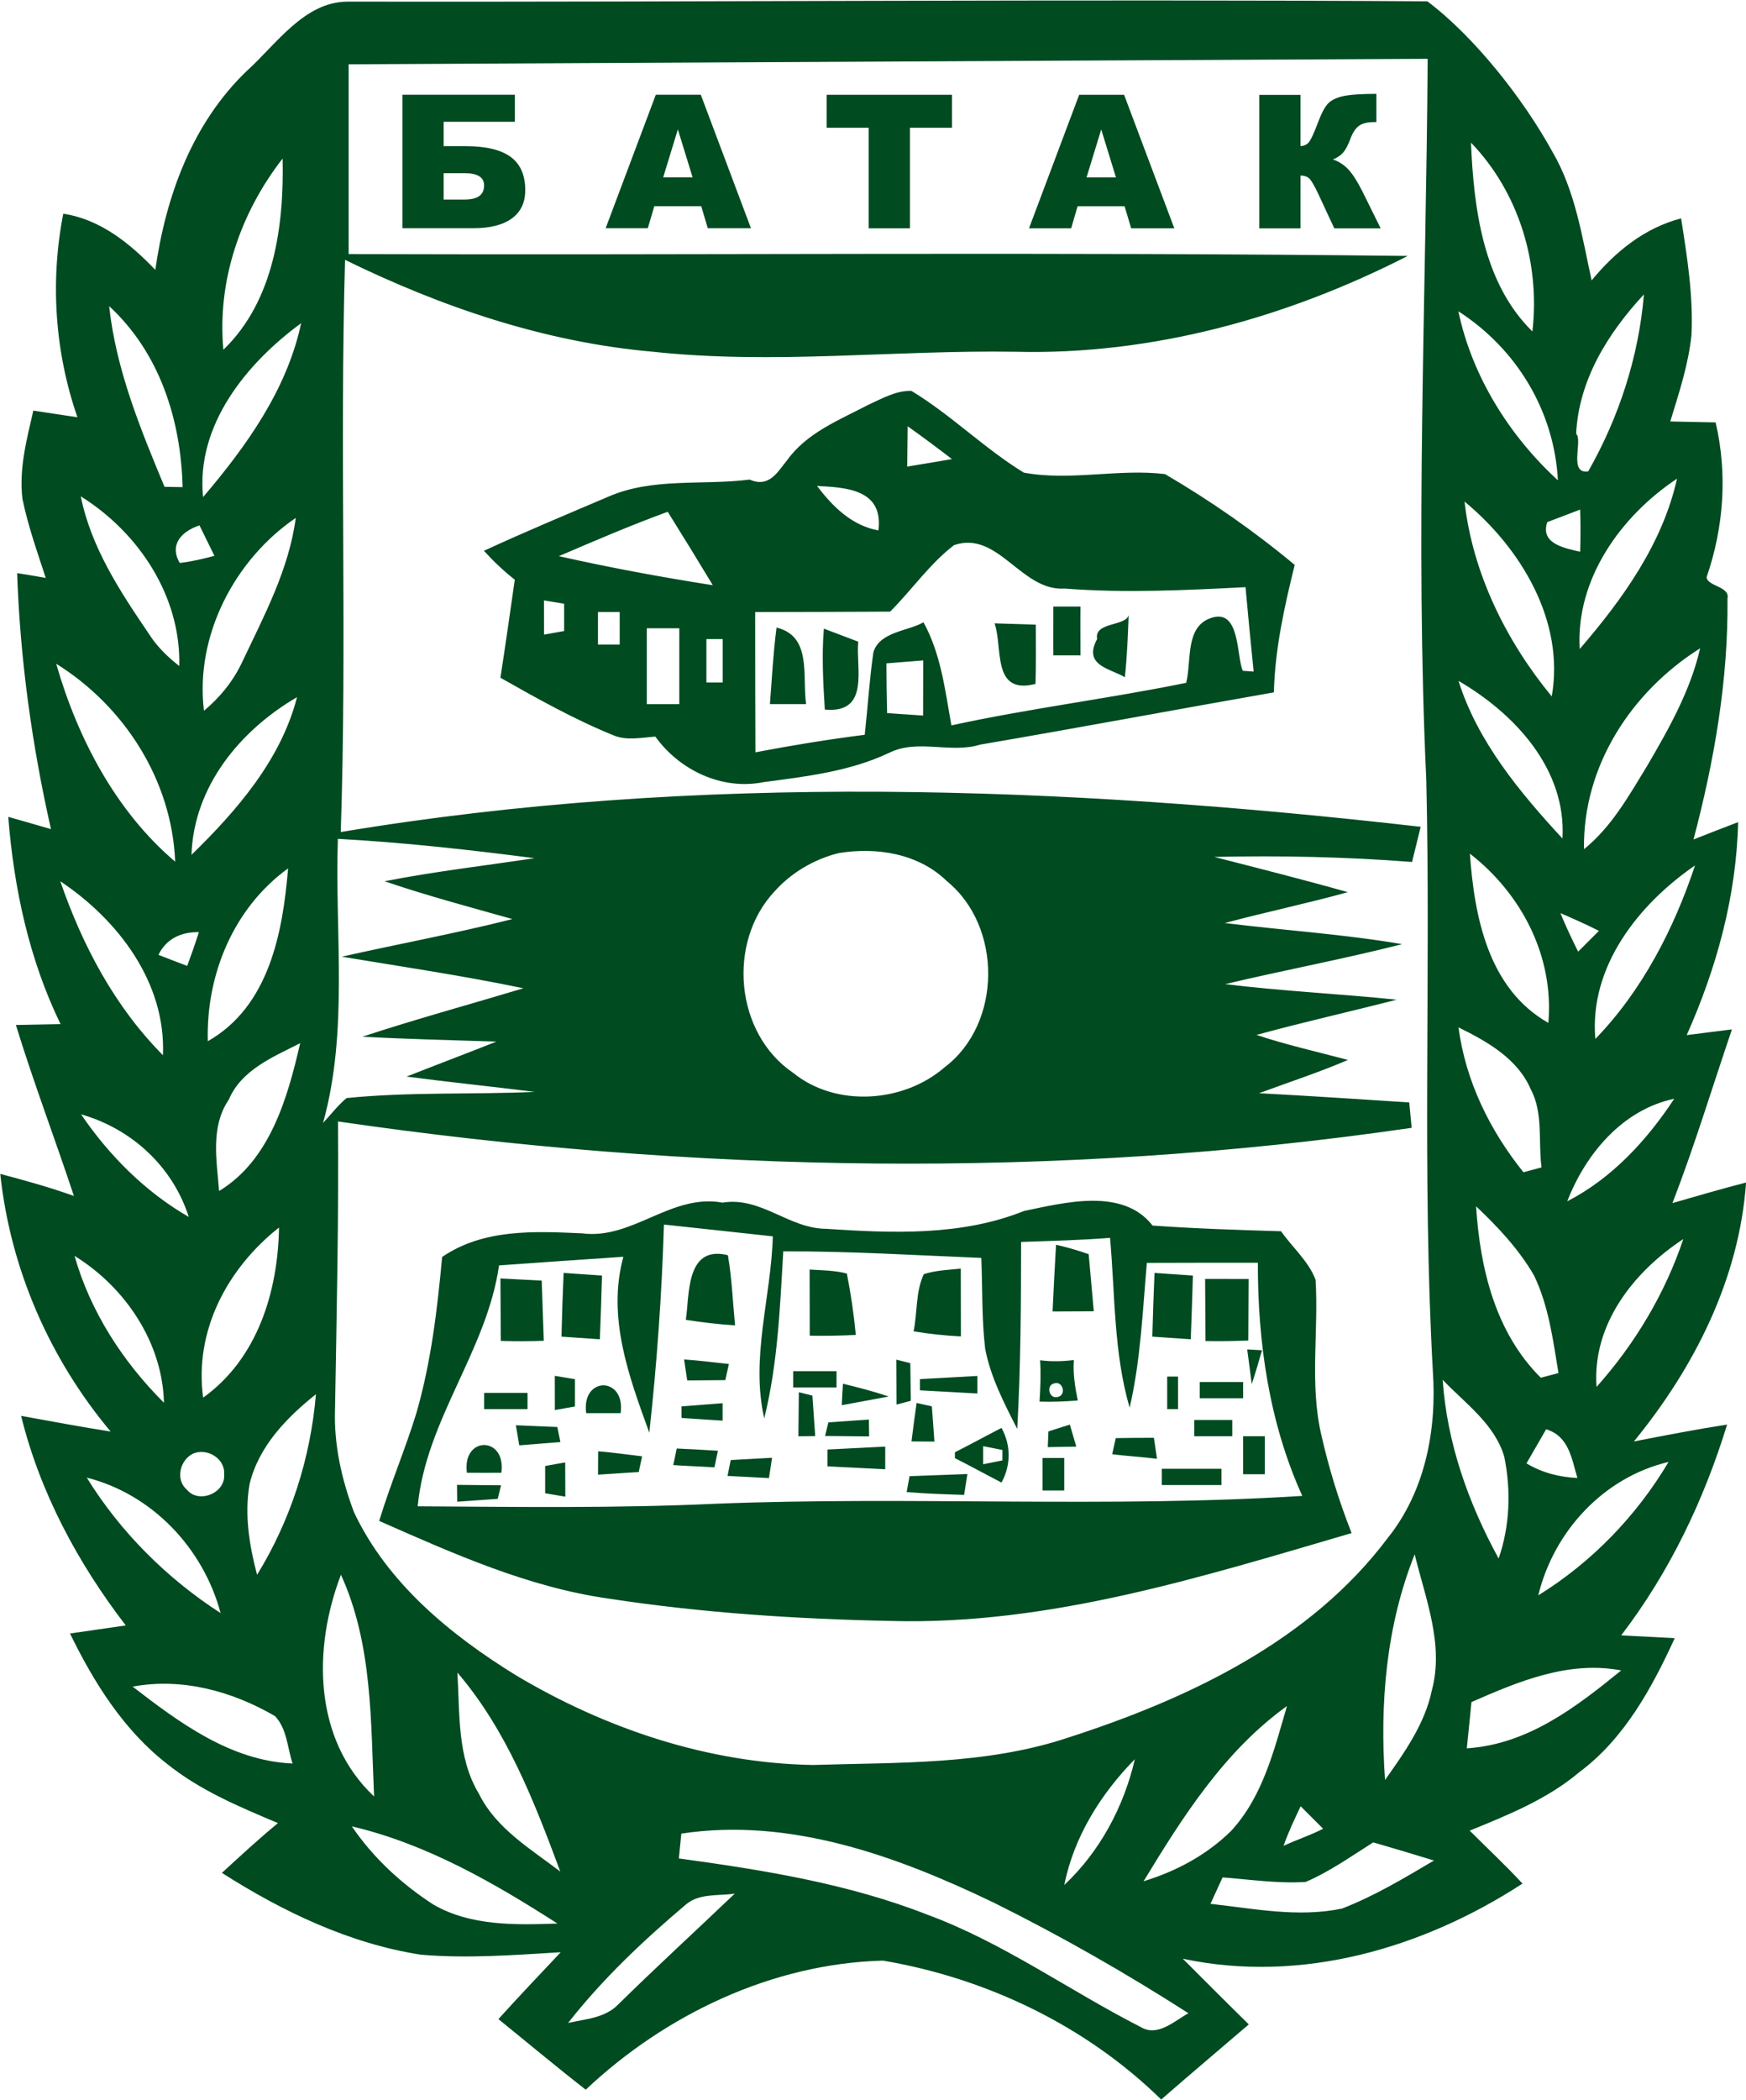 <svg version="1.2" xmlns="http://www.w3.org/2000/svg" viewBox="0 0 2771 3332" width="2771" height="3332">
	<title>Batak-cdr</title>
	<style>
		.s0 { fill: #004b20 } 
	</style>
	<path id="Object 3" fill-rule="evenodd" class="s0" d="m391.7 112.5c46.7-42.1 91-109.4 159.3-109.9h1c542.8 0.9 1148.9-4.2 1713.3-0.5 75 56.4 152.4 155.1 197.9 237.7 36.8 62.3 47.5 135.2 62.8 205.1 37.4-45.5 84.1-83.4 142-98.4 9.6 61.1 19.4 122.5 16.5 184.5-4.8 47.3-19.9 92.6-33.7 137.7 23.9 0.5 47.9 1 72 1.5 19 81.6 13 166.2-14.3 245.5 0.4 14.3 37.7 14.8 33.1 33.9 1.4 129.5-21 257.5-53.9 382.3 23.6-9.3 47.1-18.5 70.8-27.5-2.7 117.1-34.1 231.4-81.6 337.9 23.9-2.9 47.8-6.2 71.8-9.1-31.3 91.9-59.4 185-94.4 275.6 38.8-11.2 77.6-22.5 116.8-32.6-10.9 153.3-82.1 293.4-178 410.8 49.2-9.6 98.4-19.1 147.9-26.8-36.9 120.2-91.5 234.4-168.1 334.5 28 1.2 56.8 3 85 4.4-36.4 79.4-80.2 159.8-151.7 212.8-50.7 42.8-113 67.8-173.7 92.6 27.9 27.9 56.9 54.9 83.8 84-157.9 102.7-351.2 159.2-539.1 119.2 34.8 34.8 69.6 69.8 104.7 104.2-46.2 39.7-93 79-139 119.2-119.8-117.3-276.9-192.4-441.5-220.4-175.5 4.6-344.9 85.2-471.8 204.8-46.9-36.5-92.4-74.6-138.6-112 32.4-35.9 65.8-70.9 98.9-106.1-73.9 4.5-148.2 10.2-222.1 3.9-113.4-17.6-219.4-68.5-315.6-129.8 29.1-26.8 58.3-53.7 88.9-79-61.1-25.8-123.2-51.6-175.5-93.6-69.2-53.6-116.6-129.4-154.5-207.2 29.5-4.2 59-8.5 88.5-12.8-75.9-98.7-136.3-211.1-166.1-332.5 47.3 8.6 94.6 17.4 142.1 24.9-97.1-115.9-159.1-258.2-175.2-408.8 39.3 10.4 78.5 21.2 116.9 35-30-90.6-64-179.9-92.1-271.3 23.7-0.5 47.3-1 70.9-1.4-49.9-102.5-74.1-215.6-83-328.8 22.6 6.4 45.3 12.9 67.8 19.5-30.2-133.5-49-269.4-53.7-406.2 15.2 2.4 30.3 4.9 45.4 7.6-13.5-41.5-28.3-82.8-37-125.6-5.7-47.3 6.8-94.1 17.3-139.9 23.3 3.5 46.7 7.3 70 10.6-35.9-103.2-43.5-215.6-22.5-322.9 58.6 8.6 106.3 47.4 146.1 89.1 16.6-116.8 58.6-232.7 145.2-315.7zm161.6-10.5c0 100.4 0 200.7 0 301.1 560.3 1.9 1120.6-3.7 1680.8 3-191.8 98.1-406.2 157.5-622.5 152-192-3-384.5 20.7-576.1-0.1-170.7-15-334.6-70.7-487.9-145.7-8.6 302.5 3.3 605.3-6.8 907.8 566.5-94.4 1145.4-73.2 1713.9-8.3-4.5 18.6-9.1 37.2-13.7 55.8-104.4-8.1-209.2-10.4-313.8-8 70.8 18.2 141.6 36.1 211.9 55.9-64.7 18-130.5 31.6-195.3 49 93.8 11.6 188.3 17.6 281.5 33.5-93 23.7-187.4 41.2-280.8 63.4 90.4 11.1 181.5 15.4 272.1 24.7-74.1 19.1-148.7 35.7-222.4 55.9 47.6 15.9 96.6 26.8 145.1 39.7-46.2 19.8-94 35.4-141.1 52.8 79.4 4.1 158.8 9.6 238.3 14.6 1.3 13.4 2.5 26.8 3.9 40.3-564.2 82.4-1140.4 72-1704-10.1 1.3 152.2-2.1 304.4-4.7 456.6-2 55.8 10.5 111.3 30.1 163.4 53.3 112.8 153.3 194.8 257.5 259 142.1 84.6 304.6 139.2 470.9 142 135.5-4.2 274.7 0.1 405-43.4 190.4-61.4 384.7-153 507.5-317.1 59.2-73.9 77.8-171.6 71.3-264.2-17.3-312.4-3.1-625.4-10.4-938.1-17.7-381.2-0.4-762.8 2.2-1144.2zm370.2 1854.8c80.3 10.7 141.7-63.7 223.3-48.7 60.7-10 105.2 41.1 163.9 41.5 105 7 215 11.7 314.6-28.3 63.9-13.1 156.6-37.7 203.9 23.2 67.9 4.8 135.8 7 203.9 9 18 25.7 43.7 47.4 54.8 77.1 5 81.5-9.6 164.6 8.9 245.1 12 53.4 28.2 105.9 48.3 156.7-238.1 69.6-480.4 146.4-731.5 139.4-149.6-3-299.4-12.8-447.3-35.4-128-18-247.2-71.6-364.5-123.3 17.5-57.9 41.4-113.5 59.1-171.4 23.3-80.6 33.1-164.1 40.8-247.4 65.8-44.9 146-40.9 221.8-37.5zm130.2-13.9c-3.3 110.3-11.2 220.5-23.2 330.2-32.5-89.3-67.3-183-41.2-279.1-65.8 4.3-131.5 9.1-197.3 13.7-19.4 135.7-116 244.5-129.1 382.2 157.2 0.9 314.4 3.3 471.6-4 310.6-12.4 621.9 7.1 932.3-12.5-52.5-115.8-70.8-243.4-70.5-369.9-58.8-0.1-117.5 0-176.2 0.2-6.7 76.6-9.8 154.4-27.3 229.7-25.5-87.4-23-179.5-31.1-269.4-46.9 3.7-94.2 4.8-141.2 6.5-0.1 98.8-0.5 197.8-6.1 296.6-20.7-40.7-42.3-82-50.9-127.3-5.6-47.8-4.1-96.1-6.1-144-104.7-4.2-209.4-10.8-314.3-10.4-5.2 88.7-8.7 178.3-30.2 264.9-22-95.8 11-192.5 13.6-288.7-57.6-6.3-115.3-12.6-172.8-18.7zm600.8 370.3c11.5 0 22.9 0 34.5 0 0 12.9 0 38.7 0 51.6-11.6 0-23 0-34.5 0 0-12.9 0-38.7 0-51.6zm-494.8 3.3c21.7-1.3 43.7-2.5 65.6-3.6-1.6 10.7-3.3 21.4-4.9 32.2-22.1-1.3-43.9-2.1-65.8-3.4 1.2-6.3 3.8-18.9 5.1-25.2zm-210.4-13.9c22.9 1.9 46.7 5.2 69.8 8-1.4 6.2-4.1 18.6-5.4 24.9q-32.3 2-64.6 4.2c0-12.4 0.1-24.8 0.2-37.1zm363.9-2.8c22.9-1.2 68.9-3.5 91.7-4.6q0 17.9 0 35.9c-22.8-1.1-68.8-3.4-91.7-4.6-0.1-9-0.1-17.8 0-26.7zm-239.2-1.6c21.7 0.9 43.6 2.2 65.4 3.6-1.4 6.5-4.2 19.7-5.6 26.3-21.9-1.4-43.6-2.1-65.3-3.6 1.3-6.5 4.1-19.7 5.5-26.3zm-333 38.5c-7.9-58.7 62.6-58.7 54.7 0q-27.3 0.2-54.7 0zm1231.9-58c11.4 0 22.9 0 34.4 0 0 15.1 0 45.2 0 60.3-11.5 0-23 0-34.4 0 0-15.1 0-45.2 0-60.3zm-202.1 3c20.1-0.3 40.2-0.5 60.5-0.5 1.7 11.1 3.3 22.2 4.9 33.3-24.3-3.1-47.2-4.2-71.1-7.2 1.5-6.4 4.3-19.2 5.7-25.6zm-255.3 22.5c24.9-12.6 49.2-26 74-38.7 15.1 27.8 15 58.8 0 86.7-24.8-12.7-49.1-26.2-74-38.7zm44.8-9.7c0 7.1 0 21.6 0 28.7 10.2-2.1 20.3-4 30.6-6.1 0-4.1 0-12.4 0-16.5-10.3-2.2-20.4-4.1-30.6-6.1zm103.6-23.4c11.3-3.6 22.6-7.3 34-10.8 3.4 11.6 6.9 23.2 10.2 34.9-15.1 0.3-30.2 0.6-45.2 0.8 0.2-6.2 0.8-18.7 1-24.9zm-845.2-9.8q32.9 1.3 65.8 2.8c1.3 6 3.7 18 4.9 23.9-21.7 1.8-43.6 3.3-65.3 5.2-1.8-10.7-3.6-21.4-5.4-31.9zm1076.7-8.4c15.1 0 45.2 0 60.3 0 0 6.5 0 19.4 0 25.8-15.1 0-45.2 0-60.3 0 0-6.4 0-19.3 0-25.8zm-580.7 3.9c21.3-1.6 42.8-3.1 64.3-4.5 0.1 6.6 0.2 20 0.3 26.7-23.3-0.3-46.6-0.5-69.9-0.7 1.3-5.4 3.9-16.2 5.3-21.5zm140-30.9c6 1.3 18 4 24.2 5.4 1 14 3.1 41.9 4.1 55.9-12.1-0.1-24.3-0.1-36.4-0.2 2.5-20.4 5.2-40.8 8.1-61.1zm-373.2 5.5c21.6-1.7 43.5-3.4 65.3-5.1 0 7 0 20.9 0 27.7-21.8-1.3-43.5-2.8-65.2-4.3-0.1-4.5-0.1-13.7-0.1-18.3zm186.3-22.5c5.4 1.3 16.2 3.9 21.5 5.3 1.5 21.3 2.9 42.8 4.5 64.3-6.6 0.1-20 0.2-26.7 0.3 0.2-23.3 0.4-46.6 0.7-69.9zm-499.4 1c22.9 0 45.8 0 68.8 0 0 6.5 0 19.4 0 25.8-23 0-45.9 0-68.8 0 0-6.4 0-19.3 0-25.8zm569.4-14.5c24.1 5.8 48.9 12.3 72.7 20.3-24.9 4.6-49.8 9.3-74.6 13.8 0.4-8.5 1.3-25.6 1.9-34.1zm566.2-2.7c22.9 0 45.9 0 68.9 0 0 6.4 0 19.4 0 25.8-23 0-46 0-68.9 0 0-6.4 0-19.4 0-25.8zm-973.7 49.4c-7.9-58.8 62.6-58.8 54.7 0q-27.4 0.1-54.7 0zm922.1-58c4.3 0 12.9 0 17.2 0q0 25.8 0 51.6c-4.3 0-12.9 0-17.2 0q0-25.8 0-51.6zm-392.4 4c22.8-1.2 68.4-3.7 91.2-5 0 7 0 20.8 0 27.8-22.8-1.3-68.4-3.8-91.2-5 0-4.5 0-13.3 0-17.8zm-579.5-5.2c10.6 1.7 21.3 3.5 32 5.3 0.1 14.4 0.1 28.8 0 43.3-10.7 1.9-21.3 3.8-31.9 5.7 0-13.5-0.1-40.7-0.1-54.3zm378.3-7.4c22.9 0 45.8 0 68.8 0 0 6.4 0 19.3 0 25.8-23 0-45.9 0-68.8 0 0-6.5 0-19.4 0-25.8zm163.7-18.3c5.6 1.4 16.6 4.2 22.2 5.6 0.3 19.8 0.5 39.7 0.8 59.7-5.7 1.4-17.1 4.5-22.7 6-0.2-23.8-0.3-47.6-0.3-71.3zm-336.8-0.3c23.2 1.6 47.5 4.7 71.1 7.2-1.4 6.4-4.3 19.2-5.7 25.6-20.2 0.2-40.3 0.3-60.4 0.5-1.8-11.1-3.4-22.2-5-33.3zm565 1.3c17.8 2.3 35.8 1.9 53.6-0.4-1.6 21.6 1.8 43 6.2 64.2-20.3 1.6-40.5 2.5-60.7 1.8 1.4-21.9 2.3-43.8 0.9-65.6zm22.5 36.6c-14 3.2-7.9 25.8 5.7 21.6 14-3.2 7.9-25.9-5.7-21.6zm306.2-53.8c5.9 0.3 17.6 0.9 23.5 1.3-5.2 17.9-10.4 35.9-16.3 53.7-2.5-18.4-4.9-36.7-7.2-55zm-66.8-111.9c22.9 0 45.9 0 69 0.1-0.1 24.4-0.4 73.2-0.5 97.6-22.6 1-45.2 1.3-67.9 0.9-0.1-24.7-0.5-74-0.6-98.6zm-1118.4-0.7c21.8 1.1 43.6 2.2 65.5 3.4 0.8 23.9 2.5 71.7 3.3 95.5-22.7 0.8-45.5 0.9-68.2 0.2-0.2-24.8-0.4-74.4-0.6-99.1zm1038.1-8.8c15.2 1 45.7 3.2 60.9 4.2-1 33.6-2.1 67.4-3.4 101.1-15.3-1-45.7-3.2-61-4.2 0.9-33.8 2-67.4 3.5-101.1zm-937.8 0c15.2 1 45.7 3.2 60.9 4.2-0.9 33.6-2.1 67.4-3.4 101.1-15.3-1-45.7-3.2-60.9-4.2 0.8-33.8 1.9-67.4 3.4-101.1zm571.6 2c18.9-6.1 39-6.8 58.7-8.8 0 26.9 0.1 80.7 0.2 107.6-25.2-1.3-50.3-4-75.1-8.1 6.2-29.8 3-62.5 16.2-90.7zm-181.2-7.3c19.8 1.2 39.9 1.3 59.1 6.3 6.4 32.1 11.1 64.6 14.2 97.4-24.3 1.2-48.8 1.7-73.1 1.2 0-26.2-0.1-78.7-0.2-104.9zm-196.5 79.7c6.1-37.3-1-119.3 66.8-102.5 6.4 36.8 7.7 74.1 11.4 111.3-26.2-1.6-52.3-4.7-78.2-8.8zm587.6-119.1q26.3 6 51.8 15c2.1 22.6 6.1 68 8.1 90.6-16.3 0.1-49 0.3-65.4 0.3 1.6-35.3 3.4-70.6 5.5-105.9zm-950.7 381c23.3 0.2 46.5 0.4 69.9 0.7-1.4 5.4-3.9 16.2-5.3 21.5-21.4 1.5-42.9 2.9-64.3 4.5-0.1-6.7-0.2-20-0.3-26.7zm718.2-13.8c23-0.9 68.8-2.5 91.8-3.4-1.7 11-3.4 22-5.2 33.1-30.5-1-60.8-1.9-91.2-4.5 1.2-6.3 3.5-18.9 4.6-25.2zm-65.1-1700c21.6-9.7 43.7-22.7 68.1-21.9 63 38.1 115.5 91.2 178.4 129.7 74.3 13.7 150.2-6.7 224 2.3 72.2 42.2 141.6 90.5 205.9 144.1-16.5 66.4-31.3 133.3-33.1 202.2-155.3 27.3-310.5 56.3-465.9 82.9-47.4 14.6-99.2-9.5-144.6 13-62.1 29.5-131.8 37.6-199.2 46.5-65.9 13.4-133.6-18.8-171.9-72.2-21.4 1.4-43.7 6.5-64.4-1.2-63-25.4-122.5-58.8-181.5-92.2 8-51.7 15.3-103.6 22.8-155.5-17.6-13.9-33.9-29.3-49-45.9 65.1-30.1 131.2-57.6 197.1-85.7 70.4-31 150.2-17.8 224.6-27.3 31.5 13.7 44.6-12.7 59.4-30.6 31.3-43.8 83.3-64.1 129.3-88.2zm135.7 222.8c-38.8 29.8-67 71.1-101.4 105.5-71.4 0.4-142.8 0.6-214.2 0.7 0 74.1 0.1 148.3 0.4 222.5 57.6-11 115.4-20.4 173.5-27.8 4.8-43.6 7.4-87.4 13.7-130.7 9.6-33.1 55.6-33.7 79.5-47.8 27.8 50.4 34.3 107.8 44.3 163.6 123.4-26.9 248.9-42.3 372.6-67.5 8.9-34.9-2.1-89.1 39.5-102.9 46.7-16.1 40.1 60.9 50.4 83.8 4.3 0.3 12.9 0.9 17.2 1.2-4.5-44.6-8.9-89.3-12.9-133.9-95.6 4.9-191.7 9.6-287.3 2.2-68.8 4.6-105.3-92.9-175.3-68.9zm227.1 149c-5.1-27.3 44.9-19.9 50-37.8-1.2 32.7-2.4 65.7-6 98.4-22.5-13.8-67-18.1-44-60.6zm-162.8-24.9c16.3 0.5 49.1 1.6 65.5 2.1 0.1 31.2 0.5 62.7-0.5 94-69.9 18-51.4-57.7-65-96.1zm93.3-26.6h43.1c-0.4 25.6 0 51.7 0 77.4h-43.1c-0.3-26 0.1-51.5 0-77.4zm-264.9 90.1c0 26.3 0.5 52.4 1.1 78.9 14.3 0.9 42.8 2.9 57.1 3.9 0.1-21.8 0.2-65.6 0.2-87.5-14.7 1.2-43.8 3.5-58.4 4.7zm-285.7-38.5c0 23 0 45.9 0 68.8 6.5 0 19.4 0 25.8 0 0-22.9 0-45.9 0-68.8-6.4 0-19.3 0-25.8 0zm-94.6-17.2c0 40.2-0.1 80.3 0 120.4 12.9 0 38.7 0 51.6 0 0-40.1-0.1-80.3 0-120.4-12.9 0-38.7 0-51.6 0zm-77.5-25.8c0 12.9 0 38.7 0 51.6 11.5 0 22.9 0 34.5 0 0-12.9 0-38.7 0-51.6-11.6 0-23 0-34.5 0zm-85.7-18.4c0 13.6 0.1 40.8 0.1 54.3 10.6-1.9 21.2-3.8 31.9-5.7 0.1-14.5 0.1-28.9 0-43.3-10.7-1.8-21.4-3.6-32-5.3zm444.2 44.8c13.7 5.2 40.9 15.6 54.6 20.7-4.2 41.5 19.4 114.5-53.1 107.7-2.6-42.7-5-85.6-1.5-128.4zm-420.5-115c80.8 18.2 162.4 33.3 244.3 46.1-23.6-39.1-47.5-77.9-71.6-116.5-58.4 21.3-115.6 45.9-172.7 70.4zm409.6-111.4c24.8 32.5 54.8 62.8 97.5 70.6 8.4-66.2-53.1-68.1-97.5-70.6zm143.9-94.7c-0.2 16-0.5 48-0.7 64 23.5-3.9 47.4-7.8 71-11.9-23.2-17.8-46.5-35.2-70.3-52.1zm-208.1 319.4c56.5 13.8 40.6 76.5 46.9 121.4-14.3 0-43.1 0-57.4 0 3.1-40.5 5.3-81.2 10.5-121.4zm-143 2025.3c-67.9 57.3-132.9 118.6-187.8 188.6 27.6-6.2 58.7-7.8 79.5-29.3 60.7-59.7 123.5-117.2 185-175.9-25.8 3.9-55.4-0.8-76.7 16.6zm982.7-35.1c-44.2 2.8-88-3.9-131.8-7.2-6.4 14-12.9 27.9-19.2 41.9 69.2 7.7 139.6 22.1 208.8 7.5 51.3-19.8 98.7-48.3 145.9-76.2-32-9.9-64.4-19.5-96.4-28.8-35 22.1-69.2 46.5-107.3 62.8zm-990.8-76.7c-1.3 13.1-2.6 26.2-3.9 39.4 133.5 18.3 267.9 39.7 394.1 89.1 120.3 44.3 225 120.3 338.5 178.2 27.3 16.5 53.3-9.2 76.1-21.7-99.8-64-202.8-122.8-309-175.5-153.3-73.8-323-135.6-495.8-109.5zm-522.9-11.5c33.9 49.9 79 91.5 129.6 124.2 59.3 34.2 130.7 32.3 196.7 30-101.5-65.1-207.8-126.3-326.3-154.2zm1478.7 30.9c20.4-9.5 42.5-16.7 62.8-27.1-11.9-11.9-23.9-23.8-35.7-35.7-9.8 20.8-19.4 40.6-27.1 62.8zm-348 62.1c56.5-53 94.6-124.4 112-199.6-54 55-96.9 123.3-112 199.6zm125.8-5.9c51.6-15.7 100.2-41.7 139-79.9 50.5-54.9 68.2-128.5 88.6-198.1-99.1 71.2-165.3 175.5-227.6 278zm-1604.4-308.8c74.8 57.6 155.7 117.7 253.8 122-8.2-25-8.9-55.4-27.8-75.2-67.9-39.5-147.4-61.4-226-46.8zm515.4-22.3c4 64.5-0.7 134.9 34.3 192.5 27.1 54.9 82 87.4 129 123.2-41.4-111.2-85-224.3-163.3-315.7zm1609.4 46.8c-2.5 24.4-4.8 48.8-7.4 73.4 96.5-6.2 173.1-65 245-123.6-83.6-15.9-162.8 17.4-237.6 50.2zm-1794.2-202c-44.7 116.5-44 261.1 52.6 351.8-5.4-118.6-2.2-241.4-52.6-351.8zm1704.1-32.4c-45.4 113.7-55.6 236.9-47.1 358 30.9-43.6 63.2-89 74.3-142.1 19.6-73.2-10.2-145.4-27.2-215.9zm-2107.5-121.7c53.2 86.2 127.4 160.1 212.4 214.9-27.4-102.7-108.4-188.6-212.4-214.9zm2303.6 186.8c84.8-52.4 156-126.1 206.8-211.7-103.1 24.3-182.1 110.1-206.8 211.7zm-2134.9-224.9c-20.9 10.1-28.4 41.4-9.9 57.2 19 23.1 62 5.2 59.2-24.5 1.8-25.1-27.1-42.1-49.3-32.7zm2147.4-38.6c-10.5 18-20.9 36.1-31.2 54.1 24.5 14.7 52.3 22 80.8 23.1-9.2-30.7-13.3-66.2-49.6-77.2zm-2057.7 86.9c-8.4 48-0.5 97.4 11.9 144 53.3-86.7 84.8-184.9 93.4-286.5-46.6 37.1-90.9 82.8-105.3 142.5zm1893.5-165.4c6.8 100.1 40.9 196 88.8 283.5 17.9-51.4 19.8-107.6 9.1-160.8-14.7-52.1-62.3-85.4-97.9-122.7zm-2171.3-196.6c25.2 88.7 76.9 168.2 141.9 233-2.3-95.7-61.7-183.6-141.9-233zm2415.5 207.9c60.8-68.1 108.7-148 137.7-234.6-78.7 51.7-144.9 135.4-137.7 234.6zm-2091-252.9c-81.6 64.5-134.9 163.4-120.4 269.9 86-61.4 118.8-168.1 120.4-269.9zm1899.8-33.7c6.4 98.6 30.4 199.9 102.7 272 7-1.9 21.1-5.6 28.1-7.4-8.7-52.6-15.5-106.5-38.9-155-24.1-41.6-57.3-76.9-91.9-109.6zm-2214-145.9c44.6 65.3 102.1 123.2 171 162.8-25.4-79.8-90.9-140.1-171-162.8zm2358.7 138c71.1-36.6 126.2-96.6 169.8-162.7-82.1 17.3-140.7 87.5-169.8 162.7zm-2124.2-161.3c-29.5 43.5-19.1 96.2-15.4 145 80.8-49.1 108.7-147.7 128.7-234.6-42.8 21.9-93.1 42-113.3 89.6zm1951.6-114.7c11.3 85.4 49.7 163.4 103.1 229.9 7.2-1.9 21.6-5.7 28.7-7.7-5.5-41.2 3.1-86.4-17.3-124.4-21-48.5-69.3-75.5-114.5-97.8zm-2063.2-115c15.1 5.8 30.3 11.8 45.6 17.5 6.6-17.7 12.8-35.5 18.6-53.5-27.6-0.7-51.9 10.3-64.2 36zm2225-66.2c8.2 20.2 18.2 41.3 28.1 61.1q16.5-16.5 33-33c-19.7-10-41.4-19.6-61.1-28.1zm-2380.8-50.6c35 101.7 86.5 199.1 162.9 276 4.9-115.3-71.1-214.7-162.9-276zm234.1 253.8c97.3-55.3 119-172.4 127.4-274.2-86.6 62.8-130.3 168.5-127.4 274.2zm2202.1-3.6c74.2-76.6 124.8-174.8 158.2-275.3-89.7 61.7-168.2 160.6-158.2 275.3zm-199.1-294c7.1 100.4 29.2 214.4 124.5 268.5 9.2-105.3-42.4-204.8-124.5-268.5zm-1001.6-0.9c-38.8 9.5-75.6 31.1-102.2 61.1-75.5 80.8-62.4 225.3 29.8 287.6 68 55.2 175.5 47.6 240.4-8.9 91.3-69 91.8-223.6 3.5-295.3-44.8-43.9-111.7-54.4-171.5-44.5zm-795-22.6c-5 149.7 17.2 304.5-23.5 450.7 12.4-13.1 23.4-27.8 37.3-39.4 99.2-10 199.2-5.4 298.7-9.8-67.8-8.5-135.7-15.4-203.4-24.3 47.4-18.7 95.1-36.7 142.5-55.5-70.9-2.3-141.8-3.9-212.6-7.8 84.5-27.8 170.4-51.2 255.5-76.8-95.5-19.9-192.1-34.2-288.3-50.1 90.2-20.3 181.1-37 270.8-59.7-67.8-19.1-136-37.2-202.8-60 78.8-15.5 158.6-24.6 237.9-36.6-103.7-13.4-207.6-25-312.1-30.7zm-232.3 25.4c71.7-69.9 142.1-151 167.5-250.2-90.4 52.7-163.9 141.7-167.5 250.2zm2010.8-276c30.4 96.5 97.4 176.9 165 250.1 6.4-110.3-76-198.4-165-250.1zm-2225.5-27.2c33.7 117.7 94.6 234.2 188.8 314-5.2-129-80.4-246.5-188.8-314zm2424.7 294.2c43.6-35.1 71.1-84.6 99.9-131.6 34.5-59.1 69-119.7 84.4-187.1-109 68.7-186.4 186.8-184.3 318.7zm-2228.6-454.1c18.6-2.1 36.9-6.5 55-11.3q-11.8-24.2-23.7-48.3c-27.8 9.1-48.6 30.2-31.3 59.6zm38.4 234.5c25.4-21.1 46.5-47.2 60.6-77.2 34.8-73.5 74.3-147.1 85.1-228.8-97.5 66.5-160.2 187.5-145.7 306zm2131.9-299.3c-11.3 33.5 25.4 41 52.2 47 0.7-22.3 0.7-44.7 0-66.9-13.1 5-39.2 14.9-52.2 19.9zm-131.3-32.6c12.8 113.7 66.2 221.6 138.4 309.1 21.1-119.5-49.1-235.4-138.4-309.1zm-2196.1-8.3c16.2 80.7 62 150.4 107.6 217.4 12.7 20.4 29.9 37.1 48.7 51.8 2.8-110.7-64.4-211.8-156.3-269.2zm2378.9 242.2c67.8-78.6 131.5-167.1 154.4-270.2-89 59.1-161 159.3-154.4 270.2zm-2184.8-241c68.5-80.4 133.3-170.7 155.6-275.9-86.6 63.4-167.2 161.8-155.6 275.9zm1992.2-294.8c21.6 102.9 80.9 197.6 158 268.2-5.9-110.3-65.8-208.9-158-268.2zm-2141.3-8.2c10.9 100.4 49.4 194.4 87.9 286.7 7.2 0.1 21.5 0.4 28.7 0.5-2.6-106.7-36.4-213.3-116.6-287.2zm2328.2 202.6c11.1 9.8-12.7 64.6 19.2 59.6 48.9-86 80.1-181.9 88.4-280.8-56.8 61.1-103.4 135.4-107.6 221.2zm-2146.9-133.4c80.5-77.4 96.4-197.1 94-303.3-66.9 85.8-104.1 194.1-94 303.3zm1980-328.6c4.5 104.7 19.1 222.7 97.5 299.6 12.5-108.2-21.4-220.7-97.5-299.6zm-490.7 2104.1c23.7 0 71 0 94.7 0 0 6.4 0 19.3 0 25.8-23.7 0-71 0-94.7 0 0-6.5 0-19.4 0-25.8zm-978.6-4.4c10.5-2 21.2-3.9 31.8-5.7 0.1 13.5 0.2 40.7 0.2 54.3-10.7-1.8-21.4-3.5-32-5.4-0.1-14.4-0.1-28.9 0-43.2z"/>
	<path id="Object 4" fill-rule="evenodd" class="s0" d="m704.1 231.9h34.9q48.1 0 71.4 17 23.2 17 23.2 52.8 0 29.4-21.3 44.9-21.3 15.5-61.1 15.5h-112.5v-211.8h178.4v42.9h-113zm0 84.7h33.5q30.7 0 30.7-22.3 0-19.5-30.7-19.5h-33.5zm408.8 10.6h-74.5l-10.3 34.9h-66.9l79.6-211.8h71.4l79.6 211.8h-68.5zm-13.7-45.8l-23.4-76.1-23.3 76.1zm212.7-131h199v52.3h-66.8v159.5h-65.5v-159.5h-66.7zm472.9 176.9h-74.6l-10.2 34.9h-66.9l79.6-211.8h71.3l79.7 211.8h-68.5zm-13.7-45.8l-23.4-76.1-23.3 76.1zm420.1 80.8h-73.6l-25.5-54.8c-6.1-12.9-10.8-21-14.1-24.2-3.4-3.2-8.1-4.8-14-4.8v83.8h-65.4v-211.8h65.4v81.3q8.5-0.4 13.2-6.1c3.2-3.7 8.2-14.5 14.9-32.3 4.9-13.2 9.9-22.7 14.9-28.4 5-5.7 13.1-9.8 24.4-12.4 11.3-2.5 29-3.7 53-3.7v44.8h-3.3q-16.8 0-24.8 6.3c-5.5 4.3-9.8 11.1-13.3 20.6-3.5 9.5-7.2 16.6-11.2 21.3-4 4.6-9.5 8.4-16.4 11.1q14.1 4.7 24.7 16c7 7.6 14.5 19.4 22.4 35.3z"/>
</svg>